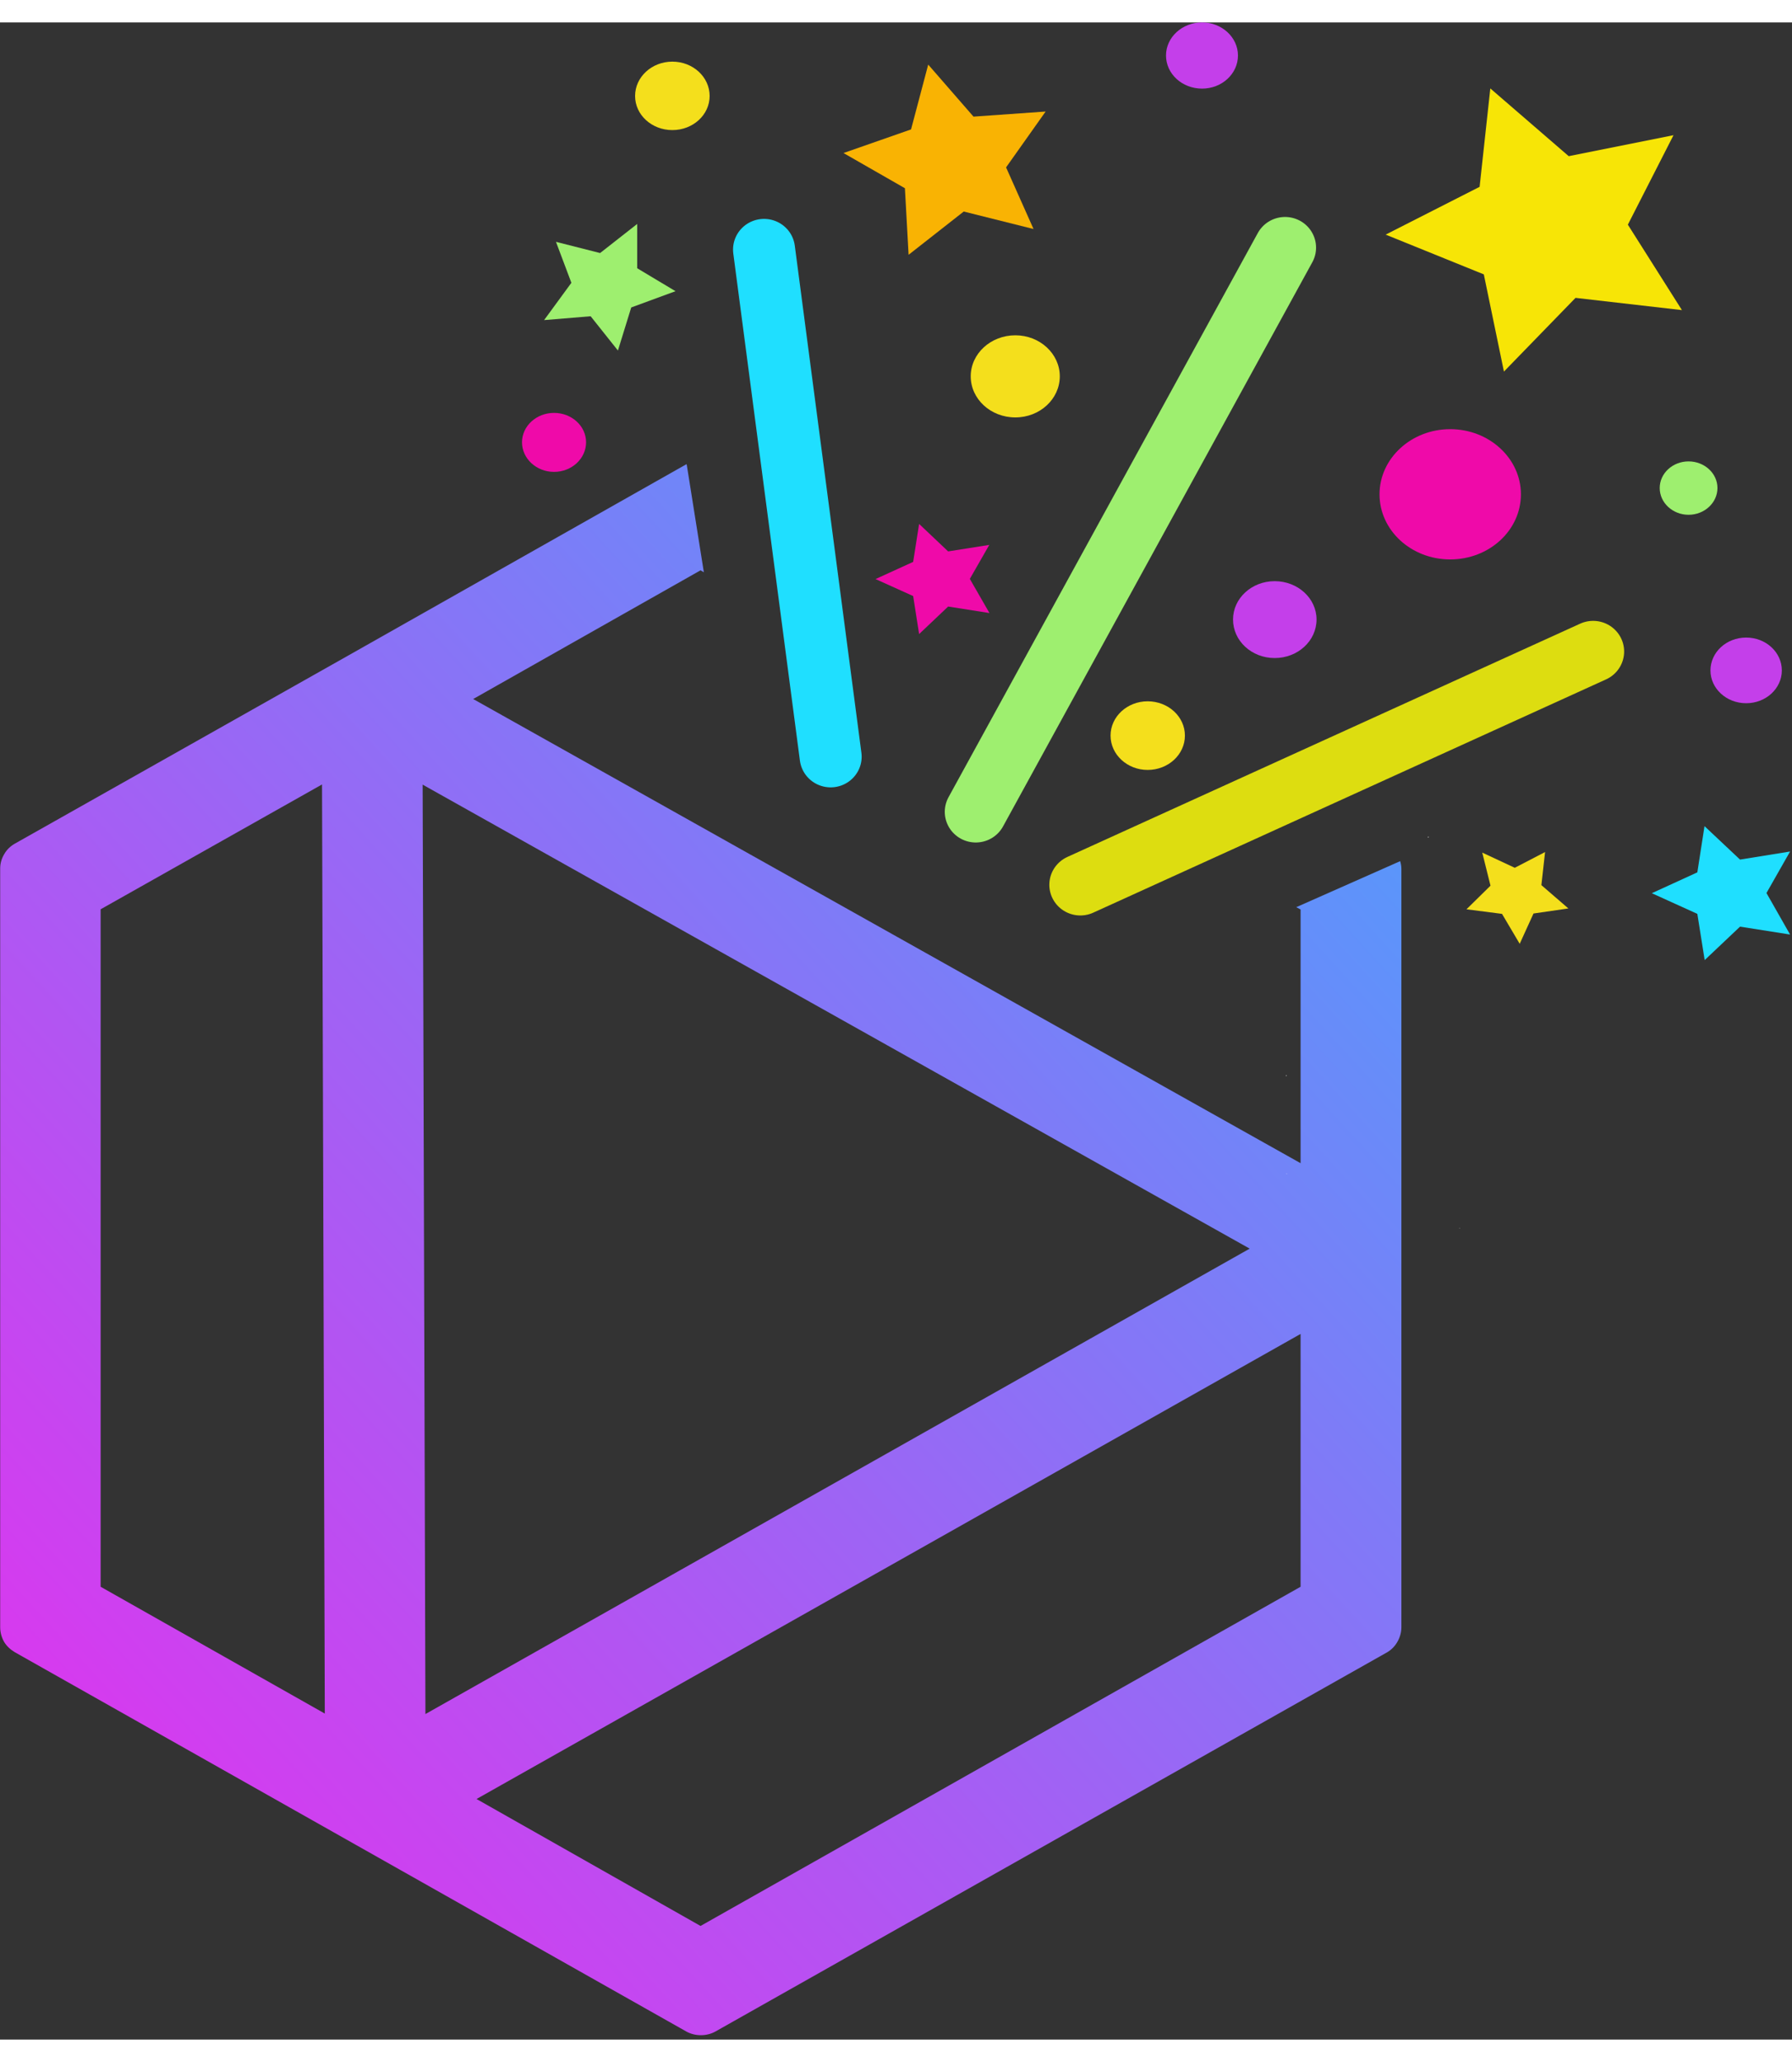 <?xml version="1.0" encoding="UTF-8"?>
<svg xmlns="http://www.w3.org/2000/svg" xmlns:xlink="http://www.w3.org/1999/xlink" width="40px" height="46px" viewBox="0 0 40 45" version="1.1">
<rect x="0" y="0" width="40" height="45" fill="#333333" stroke="none"/>
<defs>
<clipPath id="clip1">
  <path d="M 0 9 L 32 9 L 32 44.91 L 0 44.91 Z M 0 9 "/>
</clipPath>
<linearGradient id="linear0" gradientUnits="userSpaceOnUse" x1="183.98" y1="75.14" x2="-10.55" y2="251.04" gradientTransform="matrix(0.173,0,0,0.171,0,0)">
<stop offset="0" style="stop-color:rgb(29.412%,63.137%,98.824%);stop-opacity:1;"/>
<stop offset="1" style="stop-color:rgb(92.549%,16.471%,92.941%);stop-opacity:1;"/>
</linearGradient>
<clipPath id="clip2">
  <path d="M 36 17 L 39.957 17 L 39.957 21 L 36 21 Z M 36 17 "/>
</clipPath>
<clipPath id="clip3">
  <path d="M 38 13 L 39.957 13 L 39.957 16 L 38 16 Z M 38 13 "/>
</clipPath>
</defs>
<g id="surface1">
<g clip-path="url(#clip1)" clip-rule="nonzero">
<path style=" stroke:none;fill-rule:evenodd;fill:url(#linear0);" d="M 31.254 18.711 L 28.934 19.738 L 29.031 19.789 L 29.031 25.449 L 10.562 15.094 L 15.637 12.223 L 15.711 12.266 L 15.328 9.859 L 15.316 9.859 L 7.75 14.137 L 0.332 18.32 C 0.234 18.375 0.148 18.457 0.094 18.555 C 0.035 18.652 0.004 18.762 0.004 18.875 L 0.004 35.801 C 0.004 35.914 0.035 36.027 0.09 36.125 C 0.148 36.223 0.234 36.301 0.332 36.359 L 15.32 44.82 C 15.418 44.875 15.531 44.902 15.645 44.902 C 15.758 44.902 15.871 44.875 15.969 44.82 L 30.965 36.359 C 31.062 36.301 31.141 36.219 31.195 36.121 C 31.25 36.023 31.281 35.914 31.281 35.801 L 31.281 18.883 C 31.281 18.824 31.27 18.766 31.254 18.711 Z M 2.246 34.898 L 2.246 19.785 L 7.188 17 L 7.25 37.727 Z M 9.434 17.004 L 27.895 27.355 L 9.496 37.738 Z M 29.031 34.898 L 15.637 42.465 L 10.637 39.633 L 29.031 29.258 Z M 29.031 34.898 "/>
</g>
<path style=" stroke:none;fill-rule:nonzero;fill:rgb(100%,100%,100%);fill-opacity:1;" d="M 28.703 23.5 C 28.703 23.5 28.703 23.492 28.711 23.488 C 28.719 23.488 28.719 23.488 28.719 23.488 L 28.719 23.504 C 28.719 23.504 28.715 23.504 28.715 23.504 C 28.711 23.504 28.707 23.504 28.707 23.504 Z M 28.703 23.5 "/>
<path style=" stroke:none;fill-rule:nonzero;fill:rgb(100%,100%,100%);fill-opacity:1;" d="M 28.715 25.691 C 28.715 25.691 28.715 25.691 28.715 25.684 C 28.715 25.672 28.715 25.684 28.723 25.684 C 28.734 25.684 28.723 25.691 28.723 25.691 C 28.723 25.695 28.723 25.691 28.715 25.691 Z M 28.715 25.691 "/>
<path style=" stroke:none;fill-rule:nonzero;fill:rgb(100%,100%,100%);fill-opacity:1;" d="M 31.871 18.168 L 31.895 18.168 C 31.895 18.168 31.895 18.176 31.883 18.18 C 31.871 18.18 31.871 18.18 31.871 18.18 Z M 31.871 18.168 "/>
<path style=" stroke:none;fill-rule:nonzero;fill:rgb(100%,100%,100%);fill-opacity:1;" d="M 32.574 26.902 L 32.574 26.895 C 32.574 26.895 32.574 26.895 32.582 26.895 C 32.59 26.895 32.582 26.902 32.582 26.902 C 32.582 26.906 32.57 26.902 32.57 26.902 Z M 32.574 26.902 "/>
<path style="fill:none;stroke-width:8;stroke-linecap:round;stroke-linejoin:round;stroke:rgb(12.157%,87.451%,100%);stroke-opacity:1;stroke-miterlimit:4;" d="M 98.581 29.633 L 107.176 95.794 " transform="matrix(0.173,0,0,0.171,0,0)"/>
<path style="fill:none;stroke-width:8;stroke-linecap:round;stroke-linejoin:round;stroke:rgb(61.961%,93.725%,43.529%);stroke-opacity:1;stroke-miterlimit:4;" d="M 125.9 102.986 L 165.806 29.382 " transform="matrix(0.173,0,0,0.171,0,0)"/>
<path style="fill:none;stroke-width:8;stroke-linecap:round;stroke-linejoin:round;stroke:rgb(86.667%,86.667%,6.275%);stroke-opacity:1;stroke-miterlimit:4;" d="M 139.39 112.506 L 205.554 82.073 " transform="matrix(0.173,0,0,0.171,0,0)"/>
<path style=" stroke:none;fill-rule:nonzero;fill:rgb(96.863%,89.804%,2.353%);fill-opacity:1;" d="M 37.355 2.516 L 36.336 4.512 L 37.543 6.418 L 35.168 6.145 L 33.57 7.789 L 33.121 5.621 L 30.93 4.734 L 33.027 3.668 L 33.266 1.473 L 35.016 2.984 Z M 37.355 2.516 "/>
<path style=" stroke:none;fill-rule:nonzero;fill:rgb(95.686%,87.451%,10.98%);fill-opacity:1;" d="M 34.488 18.508 L 34.406 19.246 L 35.008 19.766 L 34.23 19.879 L 33.922 20.555 L 33.527 19.887 L 32.734 19.785 L 33.27 19.258 L 33.086 18.52 L 33.812 18.859 Z M 34.488 18.508 "/>
<path style=" stroke:none;fill-rule:nonzero;fill:rgb(93.725%,3.922%,66.275%);fill-opacity:1;" d="M 20.516 11.188 L 21.164 11.801 L 22.082 11.656 L 21.648 12.414 L 22.086 13.176 L 21.164 13.031 L 20.516 13.645 L 20.383 12.797 L 19.543 12.418 L 20.383 12.035 Z M 20.516 11.188 "/>
<g clip-path="url(#clip2)" clip-rule="nonzero">
<path style=" stroke:none;fill-rule:nonzero;fill:rgb(12.157%,87.451%,100%);fill-opacity:1;" d="M 38.047 17.93 L 38.84 18.676 L 39.957 18.496 L 39.43 19.422 L 39.957 20.348 L 38.84 20.172 L 38.051 20.918 L 37.887 19.887 L 36.871 19.426 L 37.887 18.961 Z M 38.047 17.93 "/>
</g>
<path style=" stroke:none;fill-rule:nonzero;fill:rgb(61.961%,93.725%,43.529%);fill-opacity:1;" d="M 12.41 4.895 L 13.395 5.145 L 14.223 4.496 L 14.223 5.484 L 15.078 5.996 L 14.09 6.359 L 13.793 7.32 L 13.184 6.555 L 12.145 6.641 L 12.754 5.809 Z M 12.41 4.895 "/>
<path style=" stroke:none;fill-rule:nonzero;fill:rgb(97.647%,70.196%,1.176%);fill-opacity:1;" d="M 23.34 1.988 L 22.457 3.234 L 23.07 4.609 L 21.512 4.219 L 20.281 5.184 L 20.199 3.699 L 18.828 2.914 L 20.336 2.387 L 20.719 0.941 L 21.73 2.102 Z M 23.34 1.988 "/>
<path style=" stroke:none;fill-rule:nonzero;fill:rgb(76.863%,24.706%,91.765%);fill-opacity:1;" d="M 28.453 14.18 C 28.969 14.18 29.387 13.797 29.387 13.32 C 29.387 12.848 28.969 12.465 28.453 12.465 C 27.938 12.465 27.523 12.848 27.523 13.32 C 27.523 13.797 27.938 14.18 28.453 14.18 Z M 28.453 14.18 "/>
<path style=" stroke:none;fill-rule:nonzero;fill:rgb(76.863%,24.706%,91.765%);fill-opacity:1;" d="M 26.832 1.477 C 27.273 1.477 27.633 1.148 27.633 0.738 C 27.633 0.332 27.273 0 26.832 0 C 26.387 0 26.027 0.332 26.027 0.738 C 26.027 1.148 26.387 1.477 26.832 1.477 Z M 26.832 1.477 "/>
<g clip-path="url(#clip3)" clip-rule="nonzero">
<path style=" stroke:none;fill-rule:nonzero;fill:rgb(76.863%,24.706%,91.765%);fill-opacity:1;" d="M 38.977 15.188 C 39.418 15.188 39.773 14.859 39.773 14.457 C 39.773 14.051 39.418 13.723 38.977 13.723 C 38.535 13.723 38.18 14.051 38.18 14.457 C 38.18 14.859 38.535 15.188 38.977 15.188 Z M 38.977 15.188 "/>
</g>
<path style=" stroke:none;fill-rule:nonzero;fill:rgb(93.725%,3.922%,66.275%);fill-opacity:1;" d="M 12.367 10.027 C 12.762 10.027 13.082 9.73 13.082 9.367 C 13.082 9.004 12.762 8.711 12.367 8.711 C 11.973 8.711 11.652 9.004 11.652 9.367 C 11.652 9.73 11.973 10.027 12.367 10.027 Z M 12.367 10.027 "/>
<path style=" stroke:none;fill-rule:nonzero;fill:rgb(93.725%,3.922%,66.275%);fill-opacity:1;" d="M 32.371 11.98 C 33.242 11.98 33.949 11.332 33.949 10.527 C 33.949 9.727 33.242 9.074 32.371 9.074 C 31.5 9.074 30.793 9.727 30.793 10.527 C 30.793 11.332 31.5 11.98 32.371 11.98 Z M 32.371 11.98 "/>
<path style=" stroke:none;fill-rule:nonzero;fill:rgb(95.686%,87.451%,10.98%);fill-opacity:1;" d="M 22.664 8.812 C 23.211 8.812 23.656 8.402 23.656 7.895 C 23.656 7.391 23.211 6.98 22.664 6.98 C 22.113 6.98 21.668 7.391 21.668 7.895 C 21.668 8.402 22.113 8.812 22.664 8.812 Z M 22.664 8.812 "/>
<path style=" stroke:none;fill-rule:nonzero;fill:rgb(95.686%,87.451%,10.98%);fill-opacity:1;" d="M 25.617 16.676 C 26.078 16.676 26.449 16.332 26.449 15.91 C 26.449 15.488 26.078 15.145 25.617 15.145 C 25.16 15.145 24.789 15.488 24.789 15.91 C 24.789 16.332 25.16 16.676 25.617 16.676 Z M 25.617 16.676 "/>
<path style=" stroke:none;fill-rule:nonzero;fill:rgb(95.686%,87.451%,10.98%);fill-opacity:1;" d="M 15.008 2.402 C 15.469 2.402 15.84 2.062 15.84 1.641 C 15.84 1.219 15.469 0.875 15.008 0.875 C 14.547 0.875 14.176 1.219 14.176 1.641 C 14.176 2.062 14.547 2.402 15.008 2.402 Z M 15.008 2.402 "/>
<path style=" stroke:none;fill-rule:nonzero;fill:rgb(61.961%,93.725%,43.529%);fill-opacity:1;" d="M 37.691 10.984 C 38.047 10.984 38.336 10.715 38.336 10.387 C 38.336 10.059 38.047 9.793 37.691 9.793 C 37.336 9.793 37.047 10.059 37.047 10.387 C 37.047 10.715 37.336 10.984 37.691 10.984 Z M 37.691 10.984 "/>
</g>
</svg>
